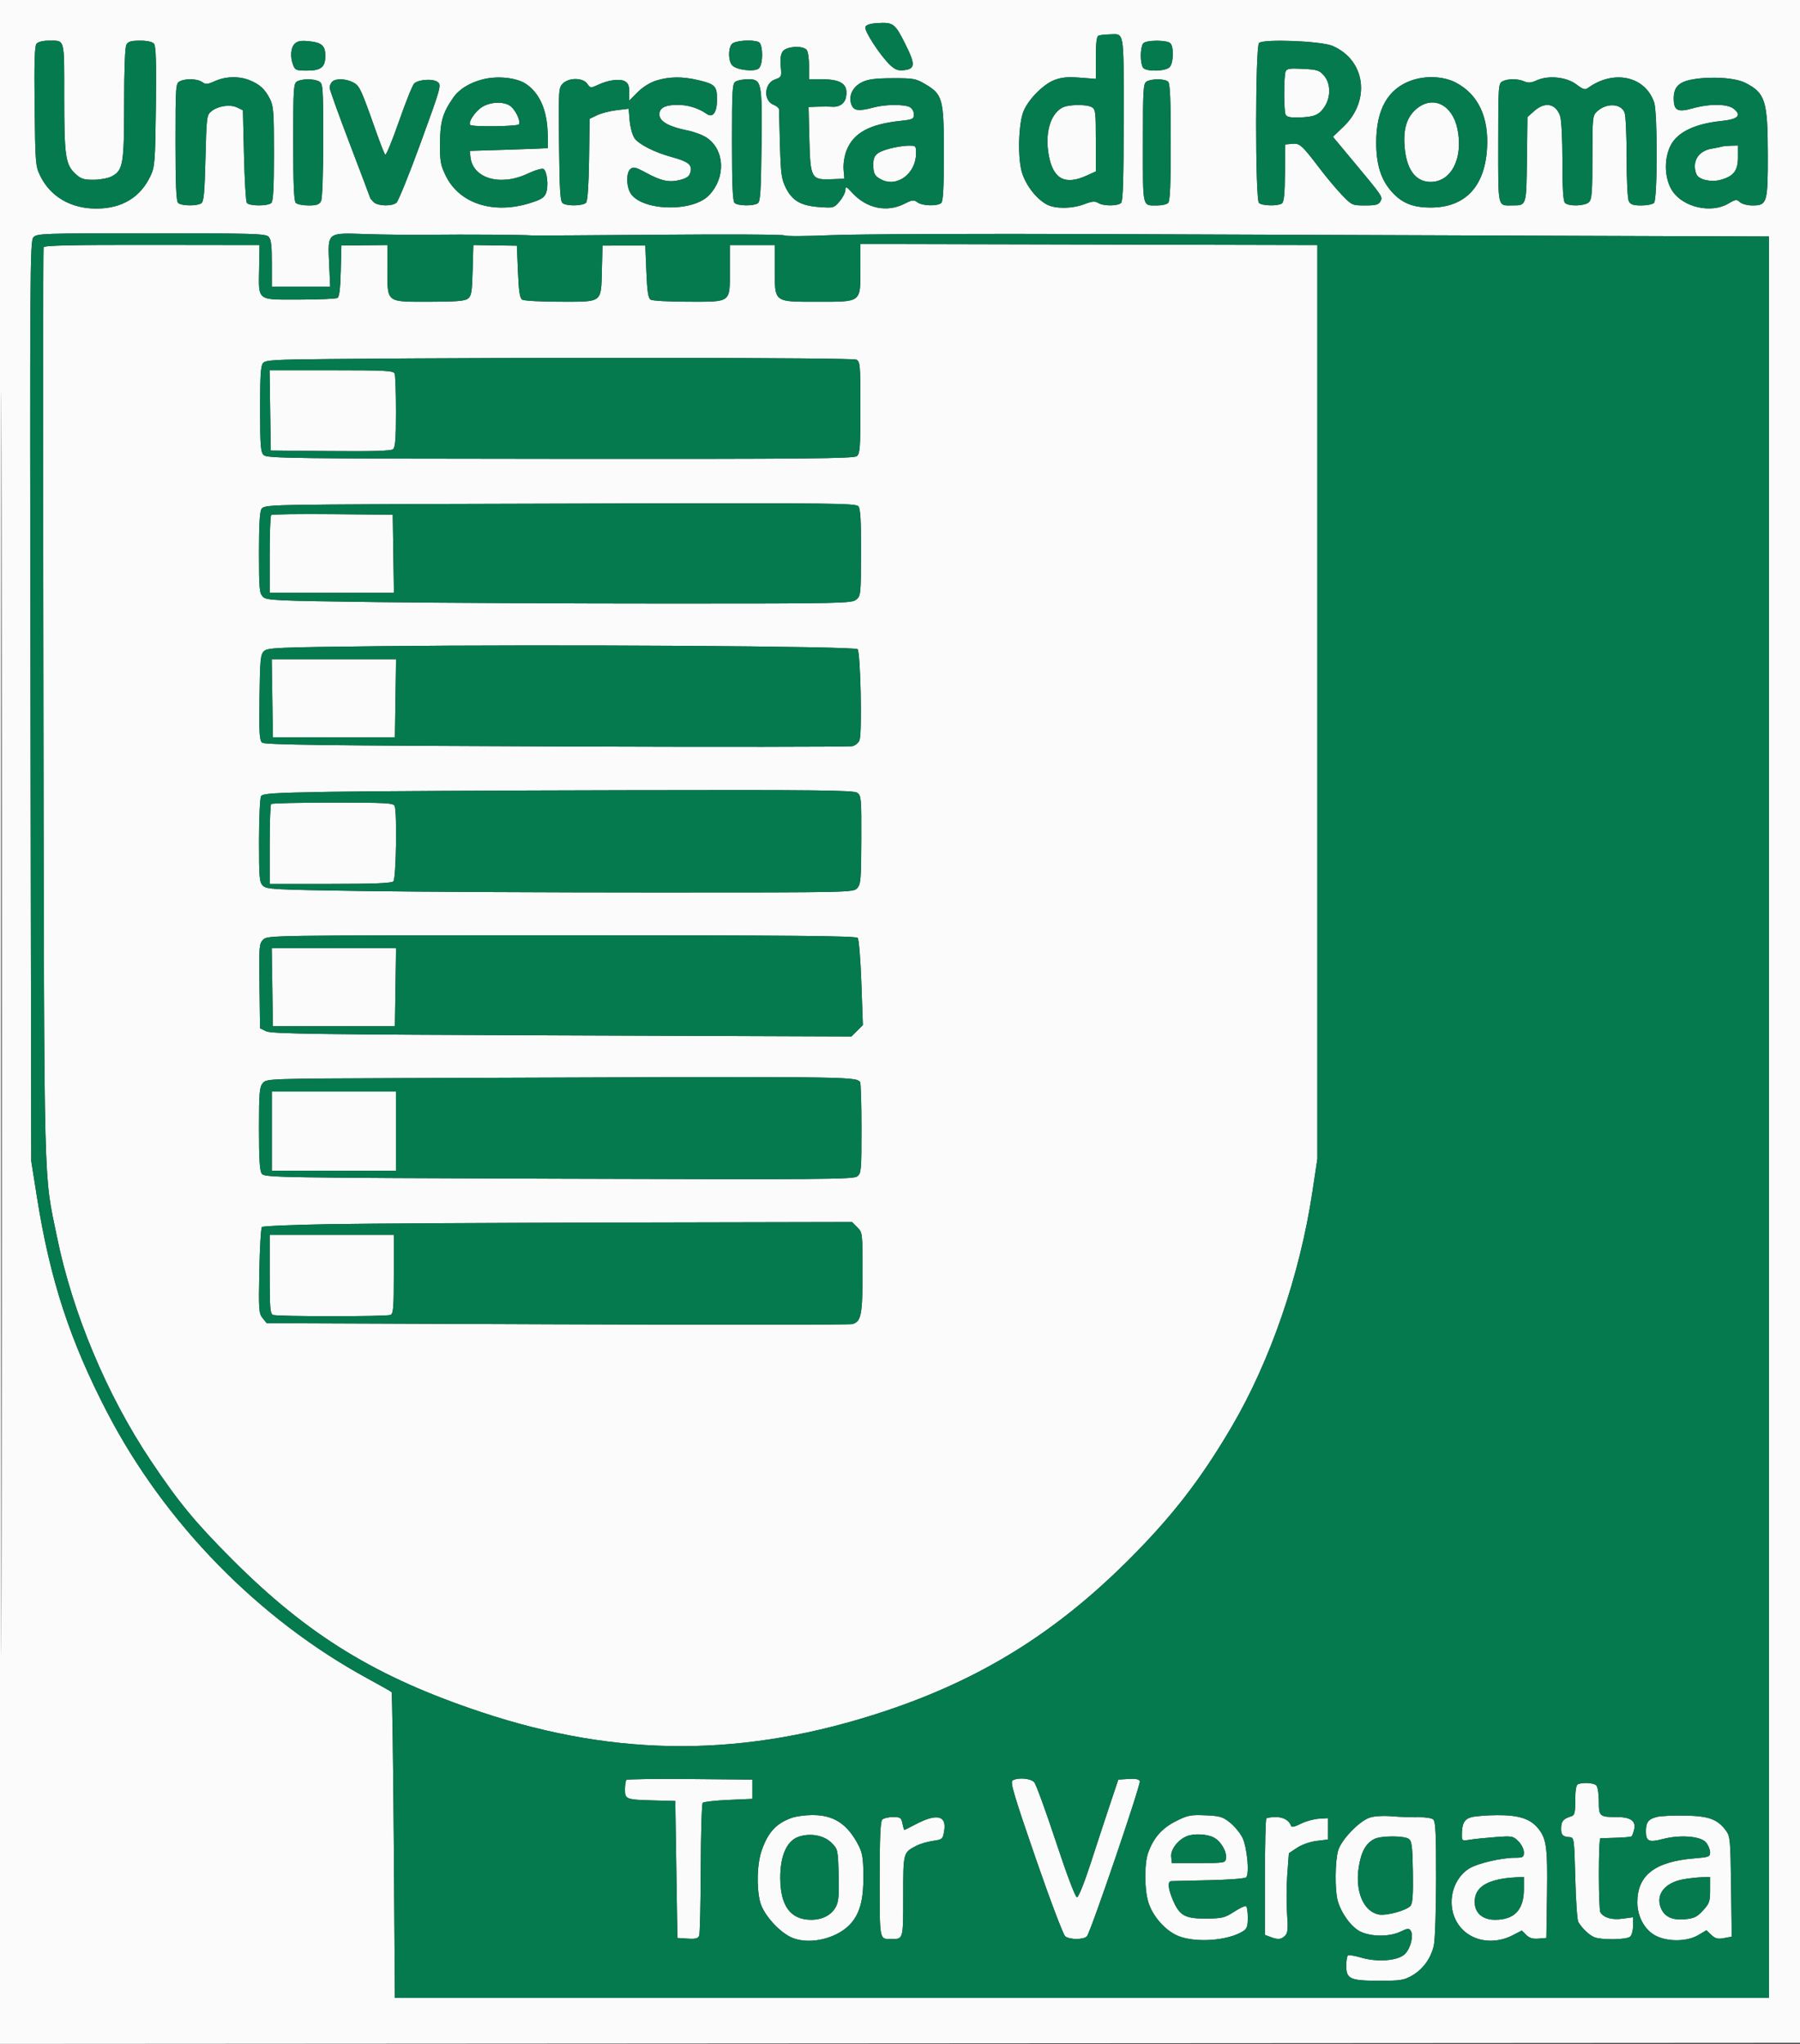 <svg xmlns="http://www.w3.org/2000/svg" width="841" height="955" viewBox="0 0 841 955" version="1.1"><rect x="0" y="0" width="841" height="955" fill="#333333" stroke="none"/><path d="M 0 477.501 L 0 955.002 420.750 954.751 L 841.500 954.500 841.751 477.250 L 842.002 0 421.001 0 L 0 0 0 477.501 M 0.496 478 C 0.496 740.625, 0.610 848.062, 0.750 716.750 C 0.890 585.437, 0.890 370.562, 0.750 239.250 C 0.610 107.937, 0.496 215.375, 0.496 478 M 409.697 10.807 C 406.554 11.008, 404.693 11.635, 404.315 12.622 C 403.666 14.312, 411.192 25.894, 415.818 30.326 C 418.060 32.474, 419.538 33.068, 422.029 32.822 C 427.693 32.264, 427.835 30.278, 422.913 20.455 C 418.109 10.868, 417.355 10.318, 409.697 10.807 M 513.250 16.662 C 512.369 17.018, 512 20.070, 512 27.006 L 512 36.846 504.519 36.280 C 498.827 35.849, 495.975 36.120, 492.597 37.410 C 487.529 39.345, 480.625 46.290, 478.281 51.810 C 475.868 57.493, 475.386 73.377, 477.415 80.356 C 479.206 86.517, 484.267 93.052, 489.237 95.622 C 493.165 97.654, 500.959 97.563, 506.570 95.420 C 510.250 94.015, 511.597 93.892, 513.090 94.824 C 515.539 96.353, 522.262 96.338, 523.800 94.800 C 524.691 93.909, 525 83.779, 525 55.407 C 525 13.003, 525.507 15.921, 518.168 16.079 C 516.151 16.122, 513.938 16.385, 513.250 16.662 M 17.051 20.438 C 16.172 21.497, 15.942 29.201, 16.179 49.688 C 16.487 76.416, 16.590 77.683, 18.818 82.206 C 23.607 91.929, 33.099 97.459, 45 97.459 C 57.017 97.459, 65.714 92.171, 70.408 82.011 C 72.332 77.848, 72.518 75.358, 72.829 49.702 C 73.079 29.058, 72.856 21.531, 71.960 20.452 C 71.182 19.514, 68.864 19, 65.413 19 C 61.154 19, 59.860 19.392, 59.035 20.934 C 58.399 22.123, 58 32.733, 58 48.466 C 58 76.805, 57.508 79.652, 52.128 82.434 C 50.462 83.295, 46.650 84, 43.655 84 C 39.070 84, 37.738 83.557, 35.206 81.192 C 30.579 76.870, 30.012 72.961, 30.006 45.357 C 29.999 17.255, 30.494 19, 22.541 19 C 20.024 19, 17.750 19.596, 17.051 20.438 M 137.681 20.462 C 135.802 22.341, 135.503 26.562, 136.975 30.435 C 137.858 32.756, 138.470 33, 143.404 33 C 150.001 33, 152 31.384, 152 26.051 C 152 21.304, 150.302 19.832, 144.148 19.240 C 140.549 18.894, 138.946 19.197, 137.681 20.462 M 341.922 20.593 C 340.100 22.789, 340.262 28.690, 342.197 30.626 C 344.308 32.737, 352.503 33.657, 354.492 32.007 C 356.642 30.223, 356.583 20.438, 354.418 19.607 C 351.149 18.352, 343.266 18.975, 341.922 20.593 M 534.200 20.200 C 533.540 20.860, 533 23.470, 533 26 C 533 28.530, 533.540 31.140, 534.200 31.800 C 535.974 33.574, 544.543 33.314, 546.429 31.429 C 548.300 29.558, 548.551 21.951, 546.800 20.200 C 545.243 18.643, 535.757 18.643, 534.200 20.200 M 588.250 20.098 C 586.484 21.938, 586.436 93.036, 588.200 94.800 C 589.582 96.182, 596.840 96.387, 598.870 95.101 C 599.908 94.444, 600.272 90.986, 600.370 80.867 L 600.500 67.500 603.658 67.193 C 607.280 66.842, 608.194 67.661, 616.808 78.980 C 619.938 83.095, 624.573 88.607, 627.107 91.230 C 631.617 95.900, 631.843 96, 637.822 96 C 642.791 96, 644.118 95.647, 644.943 94.107 C 646.112 91.922, 646.202 92.054, 632.175 75.209 L 622.772 63.919 627.718 59.177 C 640.559 46.865, 637.947 27.957, 622.500 21.411 C 617.154 19.146, 590.158 18.111, 588.250 20.098 M 365.705 24.011 C 364.757 25.364, 364.453 27.660, 364.776 31.019 C 365.243 35.881, 365.172 36.044, 362.122 37.107 C 356.945 38.912, 356.536 47.113, 361.528 49.011 C 362.888 49.528, 363.994 50.524, 363.987 51.225 C 363.979 51.926, 364.172 59.395, 364.415 67.821 C 364.804 81.317, 365.133 83.698, 367.178 87.805 C 370.174 93.819, 374.248 96.142, 382.890 96.760 C 389.475 97.231, 389.676 97.173, 392.310 94.044 C 393.789 92.285, 395 89.893, 395 88.728 C 395 86.862, 395.388 87.032, 398.250 90.152 C 404.926 97.431, 414.399 99.388, 422.631 95.188 C 426.247 93.344, 426.969 93.262, 428.621 94.514 C 430.923 96.257, 438.158 96.442, 439.800 94.800 C 440.660 93.940, 441 87.413, 441 71.760 C 441 46.178, 440.442 44.108, 432.252 39.293 C 427.849 36.705, 426.729 36.503, 417 36.539 C 409.024 36.568, 405.621 37.005, 402.842 38.359 C 398.411 40.517, 396.376 44.645, 397.745 48.699 C 398.799 51.822, 401.114 52.130, 408.500 50.131 C 413.611 48.747, 422.562 48.695, 425.066 50.035 C 426.142 50.611, 427 52.121, 427 53.437 C 427 55.602, 426.469 55.860, 420.750 56.468 C 406.122 58.024, 398.627 62.174, 395.458 70.470 C 394.499 72.982, 393.939 76.691, 394.143 79.174 L 394.500 83.500 388.396 83.740 C 379.032 84.109, 378.594 83.304, 378.145 64.900 L 377.782 50 382.141 49.844 C 384.538 49.759, 387.511 49.776, 388.746 49.882 C 392.092 50.169, 394.692 48.392, 395.258 45.431 C 396.430 39.300, 393.181 37, 383.351 37 L 378 37 378 30.700 C 378 27.133, 377.479 23.879, 376.800 23.200 C 374.758 21.158, 367.322 21.702, 365.705 24.011 M 600.646 33.480 C 599.828 35.612, 599.797 51.308, 600.607 53.418 C 601.059 54.597, 602.525 54.975, 606.357 54.900 C 613.819 54.756, 616.202 53.824, 618.739 50.060 C 621.858 45.431, 621.801 39.043, 618.608 35.331 C 616.464 32.838, 615.442 32.511, 608.754 32.173 C 602.462 31.855, 601.191 32.060, 600.646 33.480 M 100.432 37.892 C 96.935 39.480, 96.101 39.547, 94.491 38.370 C 92.277 36.751, 86.667 36.573, 83.934 38.035 C 82.095 39.020, 82 40.403, 82 66.335 C 82 86.208, 82.325 93.925, 83.200 94.800 C 84.623 96.223, 91.861 96.372, 94 95.023 C 95.224 94.251, 95.592 90.367, 96 73.947 C 96.479 54.674, 96.594 53.742, 98.715 52.027 C 101.870 49.476, 107.464 48.635, 110.764 50.213 L 113.500 51.523 114 72.511 C 114.275 84.055, 114.864 94.063, 115.309 94.750 C 116.347 96.354, 125.208 96.392, 126.800 94.800 C 127.660 93.940, 128 87.413, 128 71.760 C 128 52.302, 127.793 49.516, 126.106 46.210 C 123.767 41.627, 121.496 39.523, 116.746 37.538 C 111.842 35.489, 105.415 35.629, 100.432 37.892 M 225.734 37.037 C 219.451 38.603, 214.516 41.647, 211.735 45.674 C 206.800 52.820, 205.637 56.847, 205.577 67.001 C 205.528 75.413, 205.839 77.150, 208.286 82.151 C 214.612 95.082, 230.350 100.224, 247.440 94.946 C 252.815 93.286, 254.290 92.375, 255.130 90.196 C 256.376 86.967, 255.638 80.013, 253.940 78.963 C 253.270 78.549, 249.992 79.508, 246.614 81.106 C 233.813 87.162, 220.882 83.432, 219.807 73.372 L 219.500 70.500 237.500 69.941 C 247.400 69.634, 255.669 69.297, 255.875 69.191 C 256.082 69.086, 256.056 65.282, 255.817 60.738 C 255.289 50.671, 251.769 43.199, 245.647 39.148 C 241.317 36.283, 232.510 35.349, 225.734 37.037 M 306.707 37.612 C 303.766 38.516, 300.386 40.614, 297.957 43.043 L 294 47 294 43.035 C 294 40.028, 293.492 38.798, 291.895 37.944 C 289.481 36.652, 284.118 37.404, 279.193 39.724 C 276.045 41.207, 275.814 41.179, 274.386 39.141 C 272.348 36.231, 265.823 36.177, 262.954 39.046 C 260.979 41.021, 260.918 42.020, 261.204 67.584 C 261.452 89.820, 261.741 94.227, 263 95.022 C 265.232 96.432, 272.592 96.196, 273.855 94.675 C 274.546 93.842, 275.056 86.319, 275.227 74.425 L 275.500 55.500 279 53.823 C 280.925 52.901, 285.028 51.844, 288.118 51.475 L 293.736 50.803 294.193 56.309 C 294.444 59.338, 295.423 62.997, 296.369 64.441 C 298.300 67.387, 305.747 71.180, 314 73.419 C 321.518 75.460, 323.465 77.012, 322.637 80.309 C 322.133 82.319, 321.032 83.184, 317.906 84.025 C 312.804 85.399, 309.030 84.620, 301.829 80.707 C 297.041 78.105, 295.911 77.829, 294.579 78.935 C 292.708 80.487, 292.515 85.843, 294.197 89.533 C 298.269 98.471, 323.253 99.609, 331.285 91.223 C 339.206 82.954, 338.658 69.985, 330.147 64.300 C 328.302 63.068, 324.252 61.555, 321.147 60.937 C 312.975 59.312, 308.569 56.977, 308.155 54.051 C 307.672 50.636, 310.397 49, 316.569 49 C 321.449 49, 326.364 50.520, 330.166 53.207 C 333.052 55.245, 335 52.542, 335 46.500 C 335 40.215, 334.151 39.333, 326.304 37.458 C 318.932 35.697, 312.782 35.745, 306.707 37.612 M 659.385 37.617 C 648.448 41.496, 643 51.126, 643 66.579 C 643 76.661, 645.104 83.593, 649.845 89.132 C 654.636 94.729, 659.856 96.951, 668.282 96.978 C 684.285 97.030, 693.535 87.539, 694.750 69.822 C 695.780 54.788, 690.625 43.884, 679.921 38.460 C 674.273 35.598, 666.033 35.260, 659.385 37.617 M 718.012 37.536 C 715.375 38.721, 713.960 38.847, 712.215 38.052 C 709.270 36.710, 704.424 36.702, 701.934 38.035 C 700.093 39.021, 700 40.409, 700 66.928 C 700 97.829, 699.573 96.015, 706.832 95.985 C 713.238 95.958, 713.149 96.249, 713.413 74.487 L 713.653 54.699 716.842 51.850 C 721.822 47.400, 726.883 48.357, 728.895 54.128 C 729.545 55.992, 730 64.776, 730 75.449 C 730 88.233, 730.355 93.955, 731.200 94.800 C 732.951 96.551, 740.558 96.300, 742.429 94.429 C 743.749 93.108, 744 89.761, 744 73.468 C 744 54.957, 744.097 53.988, 746.135 52.089 C 750.538 47.987, 757.398 48.285, 759.057 52.651 C 759.576 54.014, 760 63.455, 760 73.631 C 760 84.471, 760.429 92.932, 761.035 94.066 C 761.836 95.563, 763.148 96, 766.835 96 C 769.456 96, 772.140 95.460, 772.800 94.800 C 774.419 93.181, 774.474 52.716, 772.864 47.899 C 768.746 35.579, 753.912 32.340, 741.889 41.136 C 740.580 42.094, 739.580 41.781, 736.541 39.464 C 731.936 35.951, 723.493 35.073, 718.012 37.536 M 791 37.065 C 784.442 38.192, 782 40.614, 782 45.988 C 782 51.664, 783.787 52.604, 790.824 50.629 C 798.802 48.391, 807.141 48.484, 810.056 50.844 C 813.866 53.930, 812.044 55.733, 804.315 56.526 C 791.879 57.803, 783.723 61.739, 780.539 68 C 777.298 74.373, 777.688 83.756, 781.425 89.305 C 786.561 96.930, 799.544 99.827, 807.511 95.126 C 810.899 93.127, 811.413 93.064, 812.955 94.459 C 813.908 95.321, 816.470 96, 818.772 96 C 825.639 96, 826.007 94.771, 825.956 72.027 C 825.900 47.030, 824.796 43.514, 815.500 38.728 C 810.851 36.335, 799.664 35.575, 791 37.065 M 138.750 38.080 C 137.151 39.011, 137 41.452, 137 66.350 C 137 86.211, 137.325 93.925, 138.200 94.800 C 138.860 95.460, 141.544 96, 144.165 96 C 147.852 96, 149.164 95.563, 149.965 94.066 C 150.604 92.872, 151 81.977, 151 65.601 C 151 40.394, 150.903 39.019, 149.066 38.035 C 146.616 36.724, 141.036 36.749, 138.750 38.080 M 155.200 38.200 C 154.540 38.860, 154 40.106, 154 40.968 C 154 41.830, 158.275 53.734, 163.500 67.421 C 168.725 81.108, 173 92.431, 173 92.582 C 173 92.733, 173.707 93.564, 174.571 94.429 C 176.452 96.309, 182.975 96.506, 185.204 94.750 C 186.077 94.063, 191.199 81.407, 196.587 66.626 C 206.088 40.559, 206.324 39.709, 204.441 38.300 C 202.283 36.685, 195.825 37.070, 193.563 38.948 C 192.815 39.568, 189.616 47.507, 186.454 56.590 C 183.291 65.673, 180.376 72.743, 179.976 72.302 C 179.575 71.861, 177.659 67, 175.718 61.500 C 168.619 41.384, 167.995 40.049, 164.972 38.486 C 161.506 36.693, 156.843 36.557, 155.200 38.200 M 343.750 38.080 C 342.151 39.011, 342 41.452, 342 66.350 C 342 86.211, 342.325 93.925, 343.200 94.800 C 344.623 96.223, 351.862 96.372, 354 95.022 C 355.258 94.228, 355.548 89.858, 355.798 67.935 C 356.139 37.991, 355.923 36.976, 349.227 37.030 C 347.177 37.047, 344.712 37.519, 343.750 38.080 M 535.750 38.080 C 534.150 39.012, 534 41.480, 534 66.943 C 534 97.846, 533.563 96, 540.882 96 C 542.927 96, 545.140 95.460, 545.800 94.800 C 546.674 93.926, 547 86.244, 547 66.500 C 547 46.756, 546.674 39.074, 545.800 38.200 C 544.346 36.746, 538.168 36.672, 535.750 38.080 M 225.299 49.960 C 222.064 51.932, 218.551 57.217, 219.707 58.373 C 220.702 59.368, 241.820 59.100, 242.448 58.084 C 243.262 56.767, 241.421 52.421, 239.040 50.040 C 236.359 47.359, 229.629 47.319, 225.299 49.960 M 661.549 51.091 C 657.241 54.874, 655.601 60.283, 656.257 68.545 C 657.101 79.180, 661.404 85, 668.423 85 C 678.129 85, 683.769 73.836, 680.942 60.220 C 678.551 48.704, 669.253 44.327, 661.549 51.091 M 496.241 50.325 C 490.596 53.460, 488.109 62.479, 490.051 72.771 C 492.119 83.732, 497.637 86.618, 507.750 82.027 L 512 80.098 512 65.584 C 512 52.258, 511.842 50.986, 510.066 50.035 C 507.417 48.618, 498.998 48.794, 496.241 50.325 M 415.806 69.399 C 409.500 71.096, 407.997 72.538, 408.015 76.872 C 408.033 81.062, 408.663 82.260, 411.684 83.850 C 419.108 87.758, 428 81.081, 428 71.599 C 428 68.095, 427.901 68.002, 424.250 68.067 C 422.188 68.105, 418.388 68.704, 415.806 69.399 M 804.500 68.497 C 803.950 68.684, 801.787 69.123, 799.694 69.474 C 793.397 70.529, 790.372 75.593, 792.588 81.370 C 793.550 83.876, 799.288 85.269, 803.728 84.073 C 810.007 82.382, 812 79.826, 812 73.461 L 812 68 808.750 68.079 C 806.962 68.122, 805.050 68.311, 804.500 68.497 M 15.603 110.887 C 14.001 112.656, 13.917 126.158, 14.246 327.637 L 14.597 542.500 17.300 559.558 C 23.377 597.910, 32.653 626.329, 50.020 659.805 C 76.948 711.711, 120.977 756.696, 171.938 784.374 C 177.679 787.492, 182.629 790.295, 182.938 790.604 C 183.247 790.913, 183.725 823.191, 184 862.333 L 184.500 933.500 505.500 933.500 L 826.500 933.500 826.500 522 L 826.500 110.500 723.500 110.144 C 666.850 109.948, 573.025 109.601, 515 109.373 C 456.975 109.144, 400.050 109.372, 388.500 109.880 C 376.950 110.388, 367.050 110.438, 366.500 109.992 C 365.950 109.545, 339.625 109.406, 308 109.681 C 276.375 109.957, 249.488 110.099, 248.250 109.996 C 244.337 109.673, 217.105 109.493, 201 109.683 C 192.475 109.784, 178.977 109.646, 171.004 109.378 C 152.621 108.758, 153.121 108.349, 153.791 123.413 L 154.262 134 140.631 134 L 127 134 127 123.071 C 127 114.470, 126.665 111.808, 125.429 110.571 C 124.039 109.182, 117.681 109, 70.584 109 C 19.646 109, 17.235 109.083, 15.603 110.887 M 20.351 115.528 C 20.106 116.166, 20.075 212.271, 20.281 329.094 C 20.693 562.044, 20.315 547.211, 26.629 578 C 33.943 613.667, 49.984 651.915, 70.447 682.479 C 83.540 702.035, 91.091 711.200, 108.443 728.592 C 143.902 764.133, 175.729 783.637, 225 800.021 C 289.049 821.319, 348.451 821.156, 413.500 799.504 C 458.156 784.640, 493.092 762.972, 527.090 729.055 C 547.559 708.635, 560.989 691.307, 575.452 666.656 C 593.587 635.745, 607.271 595.949, 613.158 557 L 615.500 541.500 615.500 328 L 615.500 114.500 508.750 114.250 L 402 114.001 402 125.500 C 402 141.520, 402.671 141, 382 141 C 361.368 141, 362 141.482, 362 125.750 L 362 114.500 351.500 114.500 L 341 114.500 341 126.095 C 341 141.676, 341.883 141.004, 321.421 140.985 C 312.665 140.976, 304.825 140.544, 304 140.024 C 302.850 139.299, 302.383 136.239, 302 126.911 L 301.500 114.744 291.500 114.745 L 281.500 114.747 281.215 126.083 C 280.823 141.703, 281.743 141.004, 261.595 140.985 C 252.743 140.976, 244.825 140.544, 244 140.024 C 242.851 139.300, 242.383 136.243, 242 126.943 L 241.500 114.808 231.328 114.654 L 221.155 114.500 220.828 126.333 C 220.541 136.670, 220.255 138.344, 218.559 139.583 C 217.072 140.668, 212.811 141, 200.366 141 C 180.208 141, 181 141.633, 181 125.527 L 181 114.500 170.250 114.605 L 159.500 114.709 159.216 126.566 C 159.026 134.512, 158.532 138.678, 157.716 139.196 C 157.047 139.622, 148.978 139.976, 139.785 139.985 C 119.727 140.003, 120.805 140.854, 121.074 125.213 L 121.258 114.500 71.027 114.434 C 33.782 114.385, 20.681 114.668, 20.351 115.528 M 154.861 167.749 C 127.902 167.995, 124.058 168.226, 122.861 169.668 C 121.812 170.932, 121.504 175.862, 121.519 191.138 C 121.536 208.265, 121.765 211.193, 123.199 212.628 C 124.729 214.157, 135.615 214.296, 261.773 214.394 C 376.462 214.483, 398.956 214.277, 400.343 213.128 C 401.791 211.928, 402 209.061, 402 190.413 C 402 170.336, 401.885 169.009, 400.066 168.035 C 398.288 167.084, 247.190 166.908, 154.861 167.749 M 126.228 191.750 L 126.500 210.500 154.378 210.766 C 174.111 210.954, 182.657 210.699, 183.628 209.894 C 184.688 209.014, 185 205.048, 185 192.459 C 185 183.497, 184.727 175.452, 184.393 174.582 C 183.859 173.190, 180.315 173, 154.871 173 L 125.956 173 126.228 191.750 M 153.500 235.741 C 126.731 235.984, 123.365 236.195, 122.250 237.698 C 121.354 238.905, 121 244.709, 121 258.191 C 121 275.101, 121.185 277.185, 122.834 278.834 C 124.549 280.549, 128.071 280.712, 176.584 281.333 C 205.138 281.699, 266.588 281.998, 313.139 281.999 C 393.226 282, 397.898 281.903, 400.006 280.196 C 402.173 278.441, 402.236 277.840, 402.288 258.254 C 402.328 243.188, 402.016 237.724, 401.049 236.558 C 399.890 235.162, 388.509 235.024, 291.628 235.235 C 232.157 235.364, 170 235.592, 153.500 235.741 M 126.682 240.651 C 126.307 241.026, 126 249.358, 126 259.167 L 126 277 155.023 277 L 184.045 277 183.773 258.750 L 183.500 240.500 155.432 240.235 C 139.994 240.089, 127.057 240.276, 126.682 240.651 M 176.285 301.932 C 128.912 302.457, 124.936 302.634, 123.285 304.284 C 121.711 305.858, 121.469 308.414, 121.237 325.901 C 121.016 342.667, 121.211 345.930, 122.498 346.999 C 123.703 347.998, 152.448 348.371, 259.859 348.778 C 334.570 349.061, 396.860 349.001, 398.282 348.644 C 399.712 348.285, 401.201 346.991, 401.616 345.748 C 402.857 342.021, 402.031 304.677, 400.677 303.323 C 399.264 301.910, 257.437 301.031, 176.285 301.932 M 127.227 326.250 L 127.500 344.500 156 344.500 L 184.500 344.500 184.773 326.250 L 185.045 308 156 308 L 126.955 308 127.227 326.250 M 153.712 369.972 C 127.833 370.416, 122.774 370.739, 121.978 372 C 121.457 372.825, 121.024 382.163, 121.015 392.750 C 121.002 410.100, 121.181 412.181, 122.835 413.835 C 124.539 415.539, 127.876 415.716, 169.999 416.335 C 194.930 416.701, 256.585 417, 307.009 417 C 397.730 417, 398.709 416.979, 400.519 414.980 C 402.159 413.166, 402.355 410.848, 402.424 392.400 C 402.495 373.155, 402.376 371.751, 400.559 370.421 C 398.906 369.211, 382.739 369.033, 291.559 369.222 C 232.676 369.343, 170.646 369.681, 153.712 369.972 M 126.667 375.667 C 126.300 376.033, 126 384.583, 126 394.667 L 126 413 154.300 413 C 174.978 413, 182.923 412.677, 183.800 411.800 C 185.066 410.534, 185.585 379.688, 184.393 376.582 C 183.859 375.191, 180.376 375, 155.560 375 C 140.035 375, 127.033 375.300, 126.667 375.667 M 122.979 439.021 C 121.068 440.932, 120.973 442.112, 121.229 460.758 L 121.500 480.475 124.430 481.878 C 126.884 483.054, 149.336 483.364, 262.581 483.785 L 397.802 484.289 400.478 481.613 L 403.154 478.937 402.451 459.218 C 402.064 448.373, 401.299 438.938, 400.751 438.250 C 399.963 437.261, 371.082 437, 262.378 437 C 125.856 437, 124.987 437.013, 122.979 439.021 M 127.227 461.250 L 127.500 479.500 156 479.500 L 184.500 479.500 184.773 461.250 L 185.045 443 156 443 L 126.955 443 127.227 461.250 M 189 503.734 C 124.649 503.981, 124.496 503.987, 122.750 506.102 C 121.218 507.958, 121 510.610, 121 527.420 C 121 541.849, 121.332 547.071, 122.335 548.443 C 123.612 550.190, 129.513 550.288, 261.085 550.739 C 383.146 551.157, 398.723 551.040, 400.500 549.686 C 402.388 548.247, 402.500 546.986, 402.500 527.164 C 402.500 515.615, 402.198 505.865, 401.829 505.496 C 399.266 502.933, 398.489 502.926, 189 503.734 M 127 528.500 L 127 547 156 547 L 185 547 185 528.500 L 185 510 156 510 L 127 510 127 528.500 M 154.332 571.972 C 137.189 572.262, 122.801 572.863, 122.358 573.308 C 121.914 573.752, 121.377 582.977, 121.164 593.809 C 120.805 612.061, 120.917 613.675, 122.694 615.871 L 124.613 618.240 260.145 618.769 C 334.687 619.060, 396.797 619.017, 398.167 618.673 C 402.356 617.622, 403 614.388, 403 594.407 C 403 576.101, 402.975 575.884, 400.545 573.455 L 398.091 571 291.795 571.222 C 233.333 571.344, 171.474 571.681, 154.332 571.972 M 126 595.393 C 126 611.243, 126.219 613.870, 127.582 614.393 C 129.646 615.185, 180.354 615.185, 182.418 614.393 C 183.781 613.870, 184 611.243, 184 595.393 L 184 577 155 577 L 126 577 126 595.393 M 292.681 831.652 C 292.307 832.027, 292 834.050, 292 836.148 C 292 840.736, 292.438 840.896, 306 841.251 L 315.500 841.500 316 873.500 L 316.500 905.500 321.260 905.805 C 325.008 906.045, 326.160 905.747, 326.675 904.404 C 327.035 903.466, 327.368 889.305, 327.415 872.935 C 327.462 856.565, 327.873 842.796, 328.329 842.336 C 328.785 841.876, 334.185 841.275, 340.329 841 L 351.500 840.500 351.500 836 L 351.500 831.500 322.431 831.235 C 306.444 831.090, 293.056 831.277, 292.681 831.652 M 473.079 831.930 C 471.912 832.669, 473.840 839.151, 483.855 868.165 C 490.705 888.007, 496.783 904.048, 497.718 904.750 C 499.918 906.403, 506.464 906.351, 507.859 904.670 C 509.667 902.491, 533.104 833.714, 532.540 832.243 C 532.179 831.303, 530.565 830.983, 527.260 831.195 L 522.500 831.500 518.812 842.500 C 516.783 848.550, 512.719 860.925, 509.779 870 C 506.642 879.687, 503.919 886.500, 503.185 886.500 C 502.437 886.500, 498.486 876.059, 493.347 860.500 C 488.623 846.200, 484.068 833.712, 483.224 832.750 C 481.575 830.869, 475.528 830.380, 473.079 831.930 M 737.250 833.662 C 736.418 833.998, 736 836.492, 736 841.115 C 736 846.859, 735.697 848.156, 734.250 848.604 C 730.508 849.760, 729.546 850.800, 729.392 853.856 C 729.221 857.265, 730.066 858.225, 733.386 858.393 C 735.442 858.497, 735.514 859.026, 736 877.500 C 736.275 887.950, 736.904 897.175, 737.399 898 C 739.256 901.099, 742.584 904.245, 745 905.184 C 748.434 906.520, 759.894 906.333, 761.604 904.914 C 762.372 904.277, 763 901.968, 763 899.784 L 763 895.812 758.087 896.488 C 753.230 897.156, 749.429 896.093, 747.765 893.600 C 746.795 892.148, 746.781 859.022, 747.750 858.924 C 748.163 858.883, 751.500 858.770, 755.167 858.674 C 758.834 858.578, 762.060 858.274, 762.336 857.998 C 762.612 857.722, 763.132 856.324, 763.491 854.892 C 764.493 850.899, 761.920 849, 755.510 849 C 747.325 849, 747 848.717, 747 841.593 C 747 838.110, 746.475 834.875, 745.800 834.200 C 744.608 833.008, 739.644 832.696, 737.250 833.662 M 369.921 849.367 C 362.675 851.958, 358.886 856.048, 355.922 864.482 C 353.730 870.718, 353.375 881.632, 355.136 888.625 C 356.650 894.638, 364.486 903.257, 370.542 905.569 C 379.115 908.843, 392.044 905.410, 397.901 898.304 C 401.959 893.381, 403.515 887.077, 403.408 876 C 403.334 868.428, 402.887 865.664, 401.205 862.384 C 396.010 852.246, 389.616 848.029, 379.500 848.066 C 376.200 848.078, 371.890 848.663, 369.921 849.367 M 549.375 850.943 C 542.887 854.214, 538.930 858.729, 536.444 865.698 C 534.626 870.794, 534.652 882.466, 536.495 888.672 C 538.490 895.388, 544.675 902.323, 550.768 904.674 C 559.045 907.868, 573.789 906.732, 580.750 902.365 C 582.587 901.213, 583 900.051, 583 896.036 C 583 893.331, 582.639 890.895, 582.197 890.622 C 581.756 890.349, 579.240 891.527, 576.606 893.240 C 572.277 896.056, 571.037 896.362, 563.659 896.427 C 553.769 896.515, 551.149 895.099, 548.103 888.017 C 545.727 882.495, 545.402 879.034, 547.250 878.928 C 547.938 878.889, 555.863 878.704, 564.861 878.517 C 574.015 878.327, 581.666 877.734, 582.229 877.171 C 583.854 875.546, 582.663 862.953, 580.468 858.564 C 579.386 856.400, 576.773 853.251, 574.661 851.568 C 571.259 848.855, 569.951 848.470, 563.161 848.181 C 556.241 847.886, 554.908 848.154, 549.375 850.943 M 640 849.247 C 635.047 850.894, 626.710 859.560, 625.216 864.616 C 623.756 869.559, 623.626 883.115, 624.993 888.035 C 626.650 893.998, 631.407 900.488, 635.615 902.525 C 640.700 904.987, 649.282 904.996, 654.343 902.545 C 657.593 900.971, 658.330 900.901, 659.114 902.092 C 660.566 904.294, 659.109 910.250, 656.458 912.951 C 653.323 916.146, 643.718 916.947, 635.931 914.664 C 633.015 913.810, 630.263 913.337, 629.815 913.614 C 629.367 913.891, 629 916.101, 629 918.524 C 629 924.667, 630.798 925.475, 644.500 925.489 C 654.326 925.499, 655.952 925.241, 659.736 923.074 C 664.862 920.138, 668.543 915.053, 669.924 909 C 670.489 906.525, 670.962 892.518, 670.976 877.872 C 670.995 856.392, 670.732 851.023, 669.616 850.096 C 668.855 849.464, 665.817 849.009, 662.866 849.083 C 659.915 849.158, 654.350 848.964, 650.500 848.652 C 646.278 848.309, 642.111 848.546, 640 849.247 M 687.367 849.088 C 684.109 850.033, 683.039 852.065, 683.014 857.359 C 683.001 860.109, 683.144 860.195, 686.750 859.598 C 688.813 859.257, 694.178 858.703, 698.674 858.367 C 706.510 857.782, 706.954 857.864, 709.424 860.333 C 710.843 861.752, 712 864.053, 712 865.455 C 712 867.780, 711.632 868.002, 707.750 868.017 C 701.395 868.043, 690.306 870.648, 686.479 873.013 C 679.388 877.396, 676.297 887.252, 679.436 895.471 C 683.458 906.002, 695.909 909.898, 707.026 904.104 L 711.021 902.021 713.068 904.068 C 714.550 905.550, 716.132 906.029, 718.807 905.807 L 722.500 905.500 722.801 885 C 723.117 863.461, 722.571 859.267, 718.829 854.510 C 715.160 849.845, 709.691 848.035, 699.500 848.112 C 694.550 848.150, 689.090 848.589, 687.367 849.088 M 774.121 848.949 C 770.151 849.949, 769.036 851.390, 769.015 855.550 C 768.991 860.334, 770.346 860.981, 776.833 859.285 C 785.046 857.137, 794.702 857.913, 797.134 860.917 C 798.160 862.184, 799 864.232, 799 865.466 C 799 867.533, 798.423 867.758, 791.750 868.296 C 773.274 869.786, 765 876.131, 765 888.811 C 765 895.498, 768.410 901.732, 773.540 904.423 C 779.136 907.358, 788.215 907.251, 793.406 904.188 L 797.272 901.907 799.580 904.075 C 801.443 905.825, 802.584 906.113, 805.495 905.567 L 809.102 904.890 808.801 881.516 C 808.518 859.569, 808.371 857.969, 806.395 855.321 C 802.429 850.005, 798.518 848.554, 787.507 848.316 C 782.003 848.196, 775.979 848.482, 774.121 848.949 M 412.200 850.200 C 411.327 851.073, 411 858.665, 411 878.093 C 411 907.043, 410.795 906, 416.500 906 C 422.082 906, 422 906.297, 422 885.964 C 422 865.395, 421.936 865.636, 428.248 862.372 C 429.930 861.502, 433.368 860.496, 435.888 860.135 C 440.301 859.504, 440.494 859.333, 441.145 855.490 C 442.381 848.200, 437.630 847.165, 427.546 852.527 C 424.987 853.887, 422.749 855, 422.572 855 C 422.395 855, 421.980 853.650, 421.650 852 C 421.109 849.294, 420.675 849, 417.225 849 C 415.121 849, 412.860 849.540, 412.200 850.200 M 591.667 849.667 C 591.300 850.033, 591 862.419, 591 877.191 L 591 904.050 593.565 905.025 C 597.120 906.376, 598.607 906.250, 600.414 904.443 C 601.689 903.168, 601.858 901.308, 601.350 894.155 C 601.009 889.352, 601.060 881.030, 601.462 875.661 L 602.194 865.900 606.053 863.346 C 608.316 861.848, 612.102 860.525, 615.206 860.146 L 620.500 859.500 620.500 854.500 L 620.500 849.500 616.153 849.779 C 613.763 849.932, 609.957 851.002, 607.695 852.155 C 604.926 853.568, 603.460 853.879, 603.203 853.109 C 602.353 850.560, 599.655 849, 596.095 849 C 594.026 849, 592.033 849.300, 591.667 849.667 M 373 858.254 C 367.569 860.187, 364.511 867.157, 364.556 877.500 C 364.612 890.565, 369.379 897, 379 897 C 384.309 897, 388.562 894.747, 390.564 890.876 C 391.831 888.427, 392.094 885.319, 391.831 875.909 C 391.506 864.231, 391.450 863.983, 388.495 861.031 C 384.945 857.484, 378.439 856.318, 373 858.254 M 554.500 857.943 C 550.411 859.611, 546.884 864.198, 547.201 867.436 L 547.500 870.500 560 870.500 C 572.087 870.500, 572.510 870.428, 572.811 868.318 C 573.266 865.121, 570.398 860.257, 567.033 858.517 C 563.890 856.892, 557.764 856.611, 554.500 857.943 M 642.096 859.265 C 638.098 861.319, 635.919 865.301, 634.810 872.579 C 633.114 883.701, 637.001 892.963, 644.010 894.502 C 647.563 895.282, 657.189 892.683, 659.049 890.440 C 660.021 889.270, 660.302 885.184, 660.134 874.680 C 659.945 862.872, 659.632 860.291, 658.263 859.250 C 656.150 857.645, 645.229 857.655, 642.096 859.265 M 703 877.649 C 693.404 879.094, 689 882.564, 689 888.680 C 689 893.794, 692.663 897, 698.504 897 C 707.645 897, 712 892.337, 712 882.550 L 712 877 708.750 877.136 C 706.962 877.211, 704.375 877.442, 703 877.649 M 786.776 878.031 C 778.033 879.504, 773.528 884.997, 775.914 891.274 C 777.530 895.525, 781.243 897.327, 787.204 896.754 C 791.552 896.337, 792.903 895.682, 795.688 892.643 C 798.670 889.390, 799 888.429, 799 883.015 L 799 877 795.250 877.118 C 793.188 877.182, 789.374 877.593, 786.776 878.031" stroke="none" fill="#fafbfa" fill-rule="evenodd"/><path d="M 409.697 10.807 C 406.554 11.008, 404.693 11.635, 404.315 12.622 C 403.666 14.312, 411.192 25.894, 415.818 30.326 C 418.060 32.474, 419.538 33.068, 422.029 32.822 C 427.693 32.264, 427.835 30.278, 422.913 20.455 C 418.109 10.868, 417.355 10.318, 409.697 10.807 M 513.250 16.662 C 512.369 17.018, 512 20.070, 512 27.006 L 512 36.846 504.519 36.280 C 498.827 35.849, 495.975 36.120, 492.597 37.410 C 487.529 39.345, 480.625 46.290, 478.281 51.810 C 475.868 57.493, 475.386 73.377, 477.415 80.356 C 479.206 86.517, 484.267 93.052, 489.237 95.622 C 493.165 97.654, 500.959 97.563, 506.570 95.420 C 510.250 94.015, 511.597 93.892, 513.090 94.824 C 515.539 96.353, 522.262 96.338, 523.800 94.800 C 524.691 93.909, 525 83.779, 525 55.407 C 525 13.003, 525.507 15.921, 518.168 16.079 C 516.151 16.122, 513.938 16.385, 513.250 16.662 M 17.051 20.438 C 16.172 21.497, 15.942 29.201, 16.179 49.688 C 16.487 76.416, 16.590 77.683, 18.818 82.206 C 23.607 91.929, 33.099 97.459, 45 97.459 C 57.017 97.459, 65.714 92.171, 70.408 82.011 C 72.332 77.848, 72.518 75.358, 72.829 49.702 C 73.079 29.058, 72.856 21.531, 71.960 20.452 C 71.182 19.514, 68.864 19, 65.413 19 C 61.154 19, 59.860 19.392, 59.035 20.934 C 58.399 22.123, 58 32.733, 58 48.466 C 58 76.805, 57.508 79.652, 52.128 82.434 C 50.462 83.295, 46.650 84, 43.655 84 C 39.070 84, 37.738 83.557, 35.206 81.192 C 30.579 76.870, 30.012 72.961, 30.006 45.357 C 29.999 17.255, 30.494 19, 22.541 19 C 20.024 19, 17.750 19.596, 17.051 20.438 M 137.681 20.462 C 135.802 22.341, 135.503 26.562, 136.975 30.435 C 137.858 32.756, 138.470 33, 143.404 33 C 150.001 33, 152 31.384, 152 26.051 C 152 21.304, 150.302 19.832, 144.148 19.240 C 140.549 18.894, 138.946 19.197, 137.681 20.462 M 341.922 20.593 C 340.100 22.789, 340.262 28.690, 342.197 30.626 C 344.308 32.737, 352.503 33.657, 354.492 32.007 C 356.642 30.223, 356.583 20.438, 354.418 19.607 C 351.149 18.352, 343.266 18.975, 341.922 20.593 M 534.200 20.200 C 533.540 20.860, 533 23.470, 533 26 C 533 28.530, 533.540 31.140, 534.200 31.800 C 535.974 33.574, 544.543 33.314, 546.429 31.429 C 548.300 29.558, 548.551 21.951, 546.800 20.200 C 545.243 18.643, 535.757 18.643, 534.200 20.200 M 588.250 20.098 C 586.484 21.938, 586.436 93.036, 588.200 94.800 C 589.582 96.182, 596.840 96.387, 598.870 95.101 C 599.908 94.444, 600.272 90.986, 600.370 80.867 L 600.500 67.500 603.658 67.193 C 607.280 66.842, 608.194 67.661, 616.808 78.980 C 619.938 83.095, 624.573 88.607, 627.107 91.230 C 631.617 95.900, 631.843 96, 637.822 96 C 642.791 96, 644.118 95.647, 644.943 94.107 C 646.112 91.922, 646.202 92.054, 632.175 75.209 L 622.772 63.919 627.718 59.177 C 640.559 46.865, 637.947 27.957, 622.500 21.411 C 617.154 19.146, 590.158 18.111, 588.250 20.098 M 365.705 24.011 C 364.757 25.364, 364.453 27.660, 364.776 31.019 C 365.243 35.881, 365.172 36.044, 362.122 37.107 C 356.945 38.912, 356.536 47.113, 361.528 49.011 C 362.888 49.528, 363.994 50.524, 363.987 51.225 C 363.979 51.926, 364.172 59.395, 364.415 67.821 C 364.804 81.317, 365.133 83.698, 367.178 87.805 C 370.174 93.819, 374.248 96.142, 382.890 96.760 C 389.475 97.231, 389.676 97.173, 392.310 94.044 C 393.789 92.285, 395 89.893, 395 88.728 C 395 86.862, 395.388 87.032, 398.250 90.152 C 404.926 97.431, 414.399 99.388, 422.631 95.188 C 426.247 93.344, 426.969 93.262, 428.621 94.514 C 430.923 96.257, 438.158 96.442, 439.800 94.800 C 440.660 93.940, 441 87.413, 441 71.760 C 441 46.178, 440.442 44.108, 432.252 39.293 C 427.849 36.705, 426.729 36.503, 417 36.539 C 409.024 36.568, 405.621 37.005, 402.842 38.359 C 398.411 40.517, 396.376 44.645, 397.745 48.699 C 398.799 51.822, 401.114 52.130, 408.500 50.131 C 413.611 48.747, 422.562 48.695, 425.066 50.035 C 426.142 50.611, 427 52.121, 427 53.437 C 427 55.602, 426.469 55.860, 420.750 56.468 C 406.122 58.024, 398.627 62.174, 395.458 70.470 C 394.499 72.982, 393.939 76.691, 394.143 79.174 L 394.500 83.500 388.396 83.740 C 379.032 84.109, 378.594 83.304, 378.145 64.900 L 377.782 50 382.141 49.844 C 384.538 49.759, 387.511 49.776, 388.746 49.882 C 392.092 50.169, 394.692 48.392, 395.258 45.431 C 396.430 39.300, 393.181 37, 383.351 37 L 378 37 378 30.700 C 378 27.133, 377.479 23.879, 376.800 23.200 C 374.758 21.158, 367.322 21.702, 365.705 24.011 M 600.646 33.480 C 599.828 35.612, 599.797 51.308, 600.607 53.418 C 601.059 54.597, 602.525 54.975, 606.357 54.900 C 613.819 54.756, 616.202 53.824, 618.739 50.060 C 621.858 45.431, 621.801 39.043, 618.608 35.331 C 616.464 32.838, 615.442 32.511, 608.754 32.173 C 602.462 31.855, 601.191 32.060, 600.646 33.480 M 100.432 37.892 C 96.935 39.480, 96.101 39.547, 94.491 38.370 C 92.277 36.751, 86.667 36.573, 83.934 38.035 C 82.095 39.020, 82 40.403, 82 66.335 C 82 86.208, 82.325 93.925, 83.200 94.800 C 84.623 96.223, 91.861 96.372, 94 95.023 C 95.224 94.251, 95.592 90.367, 96 73.947 C 96.479 54.674, 96.594 53.742, 98.715 52.027 C 101.870 49.476, 107.464 48.635, 110.764 50.213 L 113.500 51.523 114 72.511 C 114.275 84.055, 114.864 94.063, 115.309 94.750 C 116.347 96.354, 125.208 96.392, 126.800 94.800 C 127.660 93.940, 128 87.413, 128 71.760 C 128 52.302, 127.793 49.516, 126.106 46.210 C 123.767 41.627, 121.496 39.523, 116.746 37.538 C 111.842 35.489, 105.415 35.629, 100.432 37.892 M 225.734 37.037 C 219.451 38.603, 214.516 41.647, 211.735 45.674 C 206.800 52.820, 205.637 56.847, 205.577 67.001 C 205.528 75.413, 205.839 77.150, 208.286 82.151 C 214.612 95.082, 230.350 100.224, 247.440 94.946 C 252.815 93.286, 254.290 92.375, 255.130 90.196 C 256.376 86.967, 255.638 80.013, 253.940 78.963 C 253.270 78.549, 249.992 79.508, 246.614 81.106 C 233.813 87.162, 220.882 83.432, 219.807 73.372 L 219.500 70.500 237.500 69.941 C 247.400 69.634, 255.669 69.297, 255.875 69.191 C 256.082 69.086, 256.056 65.282, 255.817 60.738 C 255.289 50.671, 251.769 43.199, 245.647 39.148 C 241.317 36.283, 232.510 35.349, 225.734 37.037 M 306.707 37.612 C 303.766 38.516, 300.386 40.614, 297.957 43.043 L 294 47 294 43.035 C 294 40.028, 293.492 38.798, 291.895 37.944 C 289.481 36.652, 284.118 37.404, 279.193 39.724 C 276.045 41.207, 275.814 41.179, 274.386 39.141 C 272.348 36.231, 265.823 36.177, 262.954 39.046 C 260.979 41.021, 260.918 42.020, 261.204 67.584 C 261.452 89.820, 261.741 94.227, 263 95.022 C 265.232 96.432, 272.592 96.196, 273.855 94.675 C 274.546 93.842, 275.056 86.319, 275.227 74.425 L 275.500 55.500 279 53.823 C 280.925 52.901, 285.028 51.844, 288.118 51.475 L 293.736 50.803 294.193 56.309 C 294.444 59.338, 295.423 62.997, 296.369 64.441 C 298.300 67.387, 305.747 71.180, 314 73.419 C 321.518 75.460, 323.465 77.012, 322.637 80.309 C 322.133 82.319, 321.032 83.184, 317.906 84.025 C 312.804 85.399, 309.030 84.620, 301.829 80.707 C 297.041 78.105, 295.911 77.829, 294.579 78.935 C 292.708 80.487, 292.515 85.843, 294.197 89.533 C 298.269 98.471, 323.253 99.609, 331.285 91.223 C 339.206 82.954, 338.658 69.985, 330.147 64.300 C 328.302 63.068, 324.252 61.555, 321.147 60.937 C 312.975 59.312, 308.569 56.977, 308.155 54.051 C 307.672 50.636, 310.397 49, 316.569 49 C 321.449 49, 326.364 50.520, 330.166 53.207 C 333.052 55.245, 335 52.542, 335 46.500 C 335 40.215, 334.151 39.333, 326.304 37.458 C 318.932 35.697, 312.782 35.745, 306.707 37.612 M 659.385 37.617 C 648.448 41.496, 643 51.126, 643 66.579 C 643 76.661, 645.104 83.593, 649.845 89.132 C 654.636 94.729, 659.856 96.951, 668.282 96.978 C 684.285 97.030, 693.535 87.539, 694.750 69.822 C 695.780 54.788, 690.625 43.884, 679.921 38.460 C 674.273 35.598, 666.033 35.260, 659.385 37.617 M 718.012 37.536 C 715.375 38.721, 713.960 38.847, 712.215 38.052 C 709.270 36.710, 704.424 36.702, 701.934 38.035 C 700.093 39.021, 700 40.409, 700 66.928 C 700 97.829, 699.573 96.015, 706.832 95.985 C 713.238 95.958, 713.149 96.249, 713.413 74.487 L 713.653 54.699 716.842 51.850 C 721.822 47.400, 726.883 48.357, 728.895 54.128 C 729.545 55.992, 730 64.776, 730 75.449 C 730 88.233, 730.355 93.955, 731.200 94.800 C 732.951 96.551, 740.558 96.300, 742.429 94.429 C 743.749 93.108, 744 89.761, 744 73.468 C 744 54.957, 744.097 53.988, 746.135 52.089 C 750.538 47.987, 757.398 48.285, 759.057 52.651 C 759.576 54.014, 760 63.455, 760 73.631 C 760 84.471, 760.429 92.932, 761.035 94.066 C 761.836 95.563, 763.148 96, 766.835 96 C 769.456 96, 772.140 95.460, 772.800 94.800 C 774.419 93.181, 774.474 52.716, 772.864 47.899 C 768.746 35.579, 753.912 32.340, 741.889 41.136 C 740.580 42.094, 739.580 41.781, 736.541 39.464 C 731.936 35.951, 723.493 35.073, 718.012 37.536 M 791 37.065 C 784.442 38.192, 782 40.614, 782 45.988 C 782 51.664, 783.787 52.604, 790.824 50.629 C 798.802 48.391, 807.141 48.484, 810.056 50.844 C 813.866 53.930, 812.044 55.733, 804.315 56.526 C 791.879 57.803, 783.723 61.739, 780.539 68 C 777.298 74.373, 777.688 83.756, 781.425 89.305 C 786.561 96.930, 799.544 99.827, 807.511 95.126 C 810.899 93.127, 811.413 93.064, 812.955 94.459 C 813.908 95.321, 816.470 96, 818.772 96 C 825.639 96, 826.007 94.771, 825.956 72.027 C 825.900 47.030, 824.796 43.514, 815.500 38.728 C 810.851 36.335, 799.664 35.575, 791 37.065 M 138.750 38.080 C 137.151 39.011, 137 41.452, 137 66.350 C 137 86.211, 137.325 93.925, 138.200 94.800 C 138.860 95.460, 141.544 96, 144.165 96 C 147.852 96, 149.164 95.563, 149.965 94.066 C 150.604 92.872, 151 81.977, 151 65.601 C 151 40.394, 150.903 39.019, 149.066 38.035 C 146.616 36.724, 141.036 36.749, 138.750 38.080 M 155.200 38.200 C 154.540 38.860, 154 40.106, 154 40.968 C 154 41.830, 158.275 53.734, 163.500 67.421 C 168.725 81.108, 173 92.431, 173 92.582 C 173 92.733, 173.707 93.564, 174.571 94.429 C 176.452 96.309, 182.975 96.506, 185.204 94.750 C 186.077 94.063, 191.199 81.407, 196.587 66.626 C 206.088 40.559, 206.324 39.709, 204.441 38.300 C 202.283 36.685, 195.825 37.070, 193.563 38.948 C 192.815 39.568, 189.616 47.507, 186.454 56.590 C 183.291 65.673, 180.376 72.743, 179.976 72.302 C 179.575 71.861, 177.659 67, 175.718 61.500 C 168.619 41.384, 167.995 40.049, 164.972 38.486 C 161.506 36.693, 156.843 36.557, 155.200 38.200 M 343.750 38.080 C 342.151 39.011, 342 41.452, 342 66.350 C 342 86.211, 342.325 93.925, 343.200 94.800 C 344.623 96.223, 351.862 96.372, 354 95.022 C 355.258 94.228, 355.548 89.858, 355.798 67.935 C 356.139 37.991, 355.923 36.976, 349.227 37.030 C 347.177 37.047, 344.712 37.519, 343.750 38.080 M 535.750 38.080 C 534.150 39.012, 534 41.480, 534 66.943 C 534 97.846, 533.563 96, 540.882 96 C 542.927 96, 545.140 95.460, 545.800 94.800 C 546.674 93.926, 547 86.244, 547 66.500 C 547 46.756, 546.674 39.074, 545.800 38.200 C 544.346 36.746, 538.168 36.672, 535.750 38.080 M 225.299 49.960 C 222.064 51.932, 218.551 57.217, 219.707 58.373 C 220.702 59.368, 241.820 59.100, 242.448 58.084 C 243.262 56.767, 241.421 52.421, 239.040 50.040 C 236.359 47.359, 229.629 47.319, 225.299 49.960 M 661.549 51.091 C 657.241 54.874, 655.601 60.283, 656.257 68.545 C 657.101 79.180, 661.404 85, 668.423 85 C 678.129 85, 683.769 73.836, 680.942 60.220 C 678.551 48.704, 669.253 44.327, 661.549 51.091 M 496.241 50.325 C 490.596 53.460, 488.109 62.479, 490.051 72.771 C 492.119 83.732, 497.637 86.618, 507.750 82.027 L 512 80.098 512 65.584 C 512 52.258, 511.842 50.986, 510.066 50.035 C 507.417 48.618, 498.998 48.794, 496.241 50.325 M 415.806 69.399 C 409.500 71.096, 407.997 72.538, 408.015 76.872 C 408.033 81.062, 408.663 82.260, 411.684 83.850 C 419.108 87.758, 428 81.081, 428 71.599 C 428 68.095, 427.901 68.002, 424.250 68.067 C 422.188 68.105, 418.388 68.704, 415.806 69.399 M 804.500 68.497 C 803.950 68.684, 801.787 69.123, 799.694 69.474 C 793.397 70.529, 790.372 75.593, 792.588 81.370 C 793.550 83.876, 799.288 85.269, 803.728 84.073 C 810.007 82.382, 812 79.826, 812 73.461 L 812 68 808.750 68.079 C 806.962 68.122, 805.050 68.311, 804.500 68.497 M 15.603 110.887 C 14.001 112.656, 13.917 126.158, 14.246 327.637 L 14.597 542.500 17.300 559.558 C 23.377 597.910, 32.653 626.329, 50.020 659.805 C 76.948 711.711, 120.977 756.696, 171.938 784.374 C 177.679 787.492, 182.629 790.295, 182.938 790.604 C 183.247 790.913, 183.725 823.191, 184 862.333 L 184.500 933.500 505.500 933.500 L 826.500 933.500 826.500 522 L 826.500 110.500 723.500 110.144 C 666.850 109.948, 573.025 109.601, 515 109.373 C 456.975 109.144, 400.050 109.372, 388.500 109.880 C 376.950 110.388, 367.050 110.438, 366.500 109.992 C 365.950 109.545, 339.625 109.406, 308 109.681 C 276.375 109.957, 249.488 110.099, 248.250 109.996 C 244.337 109.673, 217.105 109.493, 201 109.683 C 192.475 109.784, 178.977 109.646, 171.004 109.378 C 152.621 108.758, 153.121 108.349, 153.791 123.413 L 154.262 134 140.631 134 L 127 134 127 123.071 C 127 114.470, 126.665 111.808, 125.429 110.571 C 124.039 109.182, 117.681 109, 70.584 109 C 19.646 109, 17.235 109.083, 15.603 110.887 M 20.351 115.528 C 20.106 116.166, 20.075 212.271, 20.281 329.094 C 20.693 562.044, 20.315 547.211, 26.629 578 C 33.943 613.667, 49.984 651.915, 70.447 682.479 C 83.540 702.035, 91.091 711.200, 108.443 728.592 C 143.902 764.133, 175.729 783.637, 225 800.021 C 289.049 821.319, 348.451 821.156, 413.500 799.504 C 458.156 784.640, 493.092 762.972, 527.090 729.055 C 547.559 708.635, 560.989 691.307, 575.452 666.656 C 593.587 635.745, 607.271 595.949, 613.158 557 L 615.500 541.500 615.500 328 L 615.500 114.500 508.750 114.250 L 402 114.001 402 125.500 C 402 141.520, 402.671 141, 382 141 C 361.368 141, 362 141.482, 362 125.750 L 362 114.500 351.500 114.500 L 341 114.500 341 126.095 C 341 141.676, 341.883 141.004, 321.421 140.985 C 312.665 140.976, 304.825 140.544, 304 140.024 C 302.850 139.299, 302.383 136.239, 302 126.911 L 301.500 114.744 291.500 114.745 L 281.500 114.747 281.215 126.083 C 280.823 141.703, 281.743 141.004, 261.595 140.985 C 252.743 140.976, 244.825 140.544, 244 140.024 C 242.851 139.300, 242.383 136.243, 242 126.943 L 241.500 114.808 231.328 114.654 L 221.155 114.500 220.828 126.333 C 220.541 136.670, 220.255 138.344, 218.559 139.583 C 217.072 140.668, 212.811 141, 200.366 141 C 180.208 141, 181 141.633, 181 125.527 L 181 114.500 170.250 114.605 L 159.500 114.709 159.216 126.566 C 159.026 134.512, 158.532 138.678, 157.716 139.196 C 157.047 139.622, 148.978 139.976, 139.785 139.985 C 119.727 140.003, 120.805 140.854, 121.074 125.213 L 121.258 114.500 71.027 114.434 C 33.782 114.385, 20.681 114.668, 20.351 115.528 M 154.861 167.749 C 127.902 167.995, 124.058 168.226, 122.861 169.668 C 121.812 170.932, 121.504 175.862, 121.519 191.138 C 121.536 208.265, 121.765 211.193, 123.199 212.628 C 124.729 214.157, 135.615 214.296, 261.773 214.394 C 376.462 214.483, 398.956 214.277, 400.343 213.128 C 401.791 211.928, 402 209.061, 402 190.413 C 402 170.336, 401.885 169.009, 400.066 168.035 C 398.288 167.084, 247.190 166.908, 154.861 167.749 M 126.228 191.750 L 126.500 210.500 154.378 210.766 C 174.111 210.954, 182.657 210.699, 183.628 209.894 C 184.688 209.014, 185 205.048, 185 192.459 C 185 183.497, 184.727 175.452, 184.393 174.582 C 183.859 173.190, 180.315 173, 154.871 173 L 125.956 173 126.228 191.750 M 153.500 235.741 C 126.731 235.984, 123.365 236.195, 122.250 237.698 C 121.354 238.905, 121 244.709, 121 258.191 C 121 275.101, 121.185 277.185, 122.834 278.834 C 124.549 280.549, 128.071 280.712, 176.584 281.333 C 205.138 281.699, 266.588 281.998, 313.139 281.999 C 393.226 282, 397.898 281.903, 400.006 280.196 C 402.173 278.441, 402.236 277.840, 402.288 258.254 C 402.328 243.188, 402.016 237.724, 401.049 236.558 C 399.890 235.162, 388.509 235.024, 291.628 235.235 C 232.157 235.364, 170 235.592, 153.500 235.741 M 126.682 240.651 C 126.307 241.026, 126 249.358, 126 259.167 L 126 277 155.023 277 L 184.045 277 183.773 258.750 L 183.500 240.500 155.432 240.235 C 139.994 240.089, 127.057 240.276, 126.682 240.651 M 176.285 301.932 C 128.912 302.457, 124.936 302.634, 123.285 304.284 C 121.711 305.858, 121.469 308.414, 121.237 325.901 C 121.016 342.667, 121.211 345.930, 122.498 346.999 C 123.703 347.998, 152.448 348.371, 259.859 348.778 C 334.570 349.061, 396.860 349.001, 398.282 348.644 C 399.712 348.285, 401.201 346.991, 401.616 345.748 C 402.857 342.021, 402.031 304.677, 400.677 303.323 C 399.264 301.910, 257.437 301.031, 176.285 301.932 M 127.227 326.250 L 127.500 344.500 156 344.500 L 184.500 344.500 184.773 326.250 L 185.045 308 156 308 L 126.955 308 127.227 326.250 M 153.712 369.972 C 127.833 370.416, 122.774 370.739, 121.978 372 C 121.457 372.825, 121.024 382.163, 121.015 392.750 C 121.002 410.100, 121.181 412.181, 122.835 413.835 C 124.539 415.539, 127.876 415.716, 169.999 416.335 C 194.930 416.701, 256.585 417, 307.009 417 C 397.730 417, 398.709 416.979, 400.519 414.980 C 402.159 413.166, 402.355 410.848, 402.424 392.400 C 402.495 373.155, 402.376 371.751, 400.559 370.421 C 398.906 369.211, 382.739 369.033, 291.559 369.222 C 232.676 369.343, 170.646 369.681, 153.712 369.972 M 126.667 375.667 C 126.300 376.033, 126 384.583, 126 394.667 L 126 413 154.300 413 C 174.978 413, 182.923 412.677, 183.800 411.800 C 185.066 410.534, 185.585 379.688, 184.393 376.582 C 183.859 375.191, 180.376 375, 155.560 375 C 140.035 375, 127.033 375.300, 126.667 375.667 M 122.979 439.021 C 121.068 440.932, 120.973 442.112, 121.229 460.758 L 121.500 480.475 124.430 481.878 C 126.884 483.054, 149.336 483.364, 262.581 483.785 L 397.802 484.289 400.478 481.613 L 403.154 478.937 402.451 459.218 C 402.064 448.373, 401.299 438.938, 400.751 438.250 C 399.963 437.261, 371.082 437, 262.378 437 C 125.856 437, 124.987 437.013, 122.979 439.021 M 127.227 461.250 L 127.500 479.500 156 479.500 L 184.500 479.500 184.773 461.250 L 185.045 443 156 443 L 126.955 443 127.227 461.250 M 189 503.734 C 124.649 503.981, 124.496 503.987, 122.750 506.102 C 121.218 507.958, 121 510.610, 121 527.420 C 121 541.849, 121.332 547.071, 122.335 548.443 C 123.612 550.190, 129.513 550.288, 261.085 550.739 C 383.146 551.157, 398.723 551.040, 400.500 549.686 C 402.388 548.247, 402.500 546.986, 402.500 527.164 C 402.500 515.615, 402.198 505.865, 401.829 505.496 C 399.266 502.933, 398.489 502.926, 189 503.734 M 127 528.500 L 127 547 156 547 L 185 547 185 528.500 L 185 510 156 510 L 127 510 127 528.500 M 154.332 571.972 C 137.189 572.262, 122.801 572.863, 122.358 573.308 C 121.914 573.752, 121.377 582.977, 121.164 593.809 C 120.805 612.061, 120.917 613.675, 122.694 615.871 L 124.613 618.240 260.145 618.769 C 334.687 619.060, 396.797 619.017, 398.167 618.673 C 402.356 617.622, 403 614.388, 403 594.407 C 403 576.101, 402.975 575.884, 400.545 573.455 L 398.091 571 291.795 571.222 C 233.333 571.344, 171.474 571.681, 154.332 571.972 M 126 595.393 C 126 611.243, 126.219 613.870, 127.582 614.393 C 129.646 615.185, 180.354 615.185, 182.418 614.393 C 183.781 613.870, 184 611.243, 184 595.393 L 184 577 155 577 L 126 577 126 595.393 M 292.681 831.652 C 292.307 832.027, 292 834.050, 292 836.148 C 292 840.736, 292.438 840.896, 306 841.251 L 315.500 841.500 316 873.500 L 316.500 905.500 321.260 905.805 C 325.008 906.045, 326.160 905.747, 326.675 904.404 C 327.035 903.466, 327.368 889.305, 327.415 872.935 C 327.462 856.565, 327.873 842.796, 328.329 842.336 C 328.785 841.876, 334.185 841.275, 340.329 841 L 351.500 840.500 351.500 836 L 351.500 831.500 322.431 831.235 C 306.444 831.090, 293.056 831.277, 292.681 831.652 M 473.079 831.930 C 471.912 832.669, 473.840 839.151, 483.855 868.165 C 490.705 888.007, 496.783 904.048, 497.718 904.750 C 499.918 906.403, 506.464 906.351, 507.859 904.670 C 509.667 902.491, 533.104 833.714, 532.540 832.243 C 532.179 831.303, 530.565 830.983, 527.260 831.195 L 522.500 831.500 518.812 842.500 C 516.783 848.550, 512.719 860.925, 509.779 870 C 506.642 879.687, 503.919 886.500, 503.185 886.500 C 502.437 886.500, 498.486 876.059, 493.347 860.500 C 488.623 846.200, 484.068 833.712, 483.224 832.750 C 481.575 830.869, 475.528 830.380, 473.079 831.930 M 737.250 833.662 C 736.418 833.998, 736 836.492, 736 841.115 C 736 846.859, 735.697 848.156, 734.250 848.604 C 730.508 849.760, 729.546 850.800, 729.392 853.856 C 729.221 857.265, 730.066 858.225, 733.386 858.393 C 735.442 858.497, 735.514 859.026, 736 877.500 C 736.275 887.950, 736.904 897.175, 737.399 898 C 739.256 901.099, 742.584 904.245, 745 905.184 C 748.434 906.520, 759.894 906.333, 761.604 904.914 C 762.372 904.277, 763 901.968, 763 899.784 L 763 895.812 758.087 896.488 C 753.230 897.156, 749.429 896.093, 747.765 893.600 C 746.795 892.148, 746.781 859.022, 747.750 858.924 C 748.163 858.883, 751.500 858.770, 755.167 858.674 C 758.834 858.578, 762.060 858.274, 762.336 857.998 C 762.612 857.722, 763.132 856.324, 763.491 854.892 C 764.493 850.899, 761.920 849, 755.510 849 C 747.325 849, 747 848.717, 747 841.593 C 747 838.110, 746.475 834.875, 745.800 834.200 C 744.608 833.008, 739.644 832.696, 737.250 833.662 M 369.921 849.367 C 362.675 851.958, 358.886 856.048, 355.922 864.482 C 353.730 870.718, 353.375 881.632, 355.136 888.625 C 356.650 894.638, 364.486 903.257, 370.542 905.569 C 379.115 908.843, 392.044 905.410, 397.901 898.304 C 401.959 893.381, 403.515 887.077, 403.408 876 C 403.334 868.428, 402.887 865.664, 401.205 862.384 C 396.010 852.246, 389.616 848.029, 379.500 848.066 C 376.200 848.078, 371.890 848.663, 369.921 849.367 M 549.375 850.943 C 542.887 854.214, 538.930 858.729, 536.444 865.698 C 534.626 870.794, 534.652 882.466, 536.495 888.672 C 538.490 895.388, 544.675 902.323, 550.768 904.674 C 559.045 907.868, 573.789 906.732, 580.750 902.365 C 582.587 901.213, 583 900.051, 583 896.036 C 583 893.331, 582.639 890.895, 582.197 890.622 C 581.756 890.349, 579.240 891.527, 576.606 893.240 C 572.277 896.056, 571.037 896.362, 563.659 896.427 C 553.769 896.515, 551.149 895.099, 548.103 888.017 C 545.727 882.495, 545.402 879.034, 547.250 878.928 C 547.938 878.889, 555.863 878.704, 564.861 878.517 C 574.015 878.327, 581.666 877.734, 582.229 877.171 C 583.854 875.546, 582.663 862.953, 580.468 858.564 C 579.386 856.400, 576.773 853.251, 574.661 851.568 C 571.259 848.855, 569.951 848.470, 563.161 848.181 C 556.241 847.886, 554.908 848.154, 549.375 850.943 M 640 849.247 C 635.047 850.894, 626.710 859.560, 625.216 864.616 C 623.756 869.559, 623.626 883.115, 624.993 888.035 C 626.650 893.998, 631.407 900.488, 635.615 902.525 C 640.700 904.987, 649.282 904.996, 654.343 902.545 C 657.593 900.971, 658.330 900.901, 659.114 902.092 C 660.566 904.294, 659.109 910.250, 656.458 912.951 C 653.323 916.146, 643.718 916.947, 635.931 914.664 C 633.015 913.810, 630.263 913.337, 629.815 913.614 C 629.367 913.891, 629 916.101, 629 918.524 C 629 924.667, 630.798 925.475, 644.500 925.489 C 654.326 925.499, 655.952 925.241, 659.736 923.074 C 664.862 920.138, 668.543 915.053, 669.924 909 C 670.489 906.525, 670.962 892.518, 670.976 877.872 C 670.995 856.392, 670.732 851.023, 669.616 850.096 C 668.855 849.464, 665.817 849.009, 662.866 849.083 C 659.915 849.158, 654.350 848.964, 650.500 848.652 C 646.278 848.309, 642.111 848.546, 640 849.247 M 687.367 849.088 C 684.109 850.033, 683.039 852.065, 683.014 857.359 C 683.001 860.109, 683.144 860.195, 686.750 859.598 C 688.813 859.257, 694.178 858.703, 698.674 858.367 C 706.510 857.782, 706.954 857.864, 709.424 860.333 C 710.843 861.752, 712 864.053, 712 865.455 C 712 867.780, 711.632 868.002, 707.750 868.017 C 701.395 868.043, 690.306 870.648, 686.479 873.013 C 679.388 877.396, 676.297 887.252, 679.436 895.471 C 683.458 906.002, 695.909 909.898, 707.026 904.104 L 711.021 902.021 713.068 904.068 C 714.550 905.550, 716.132 906.029, 718.807 905.807 L 722.500 905.500 722.801 885 C 723.117 863.461, 722.571 859.267, 718.829 854.510 C 715.160 849.845, 709.691 848.035, 699.500 848.112 C 694.550 848.150, 689.090 848.589, 687.367 849.088 M 774.121 848.949 C 770.151 849.949, 769.036 851.390, 769.015 855.550 C 768.991 860.334, 770.346 860.981, 776.833 859.285 C 785.046 857.137, 794.702 857.913, 797.134 860.917 C 798.160 862.184, 799 864.232, 799 865.466 C 799 867.533, 798.423 867.758, 791.750 868.296 C 773.274 869.786, 765 876.131, 765 888.811 C 765 895.498, 768.410 901.732, 773.540 904.423 C 779.136 907.358, 788.215 907.251, 793.406 904.188 L 797.272 901.907 799.580 904.075 C 801.443 905.825, 802.584 906.113, 805.495 905.567 L 809.102 904.890 808.801 881.516 C 808.518 859.569, 808.371 857.969, 806.395 855.321 C 802.429 850.005, 798.518 848.554, 787.507 848.316 C 782.003 848.196, 775.979 848.482, 774.121 848.949 M 412.200 850.200 C 411.327 851.073, 411 858.665, 411 878.093 C 411 907.043, 410.795 906, 416.500 906 C 422.082 906, 422 906.297, 422 885.964 C 422 865.395, 421.936 865.636, 428.248 862.372 C 429.930 861.502, 433.368 860.496, 435.888 860.135 C 440.301 859.504, 440.494 859.333, 441.145 855.490 C 442.381 848.200, 437.630 847.165, 427.546 852.527 C 424.987 853.887, 422.749 855, 422.572 855 C 422.395 855, 421.980 853.650, 421.650 852 C 421.109 849.294, 420.675 849, 417.225 849 C 415.121 849, 412.860 849.540, 412.200 850.200 M 591.667 849.667 C 591.300 850.033, 591 862.419, 591 877.191 L 591 904.050 593.565 905.025 C 597.120 906.376, 598.607 906.250, 600.414 904.443 C 601.689 903.168, 601.858 901.308, 601.350 894.155 C 601.009 889.352, 601.060 881.030, 601.462 875.661 L 602.194 865.900 606.053 863.346 C 608.316 861.848, 612.102 860.525, 615.206 860.146 L 620.500 859.500 620.500 854.500 L 620.500 849.500 616.153 849.779 C 613.763 849.932, 609.957 851.002, 607.695 852.155 C 604.926 853.568, 603.460 853.879, 603.203 853.109 C 602.353 850.560, 599.655 849, 596.095 849 C 594.026 849, 592.033 849.300, 591.667 849.667 M 373 858.254 C 367.569 860.187, 364.511 867.157, 364.556 877.500 C 364.612 890.565, 369.379 897, 379 897 C 384.309 897, 388.562 894.747, 390.564 890.876 C 391.831 888.427, 392.094 885.319, 391.831 875.909 C 391.506 864.231, 391.450 863.983, 388.495 861.031 C 384.945 857.484, 378.439 856.318, 373 858.254 M 554.500 857.943 C 550.411 859.611, 546.884 864.198, 547.201 867.436 L 547.500 870.500 560 870.500 C 572.087 870.500, 572.510 870.428, 572.811 868.318 C 573.266 865.121, 570.398 860.257, 567.033 858.517 C 563.890 856.892, 557.764 856.611, 554.500 857.943 M 642.096 859.265 C 638.098 861.319, 635.919 865.301, 634.810 872.579 C 633.114 883.701, 637.001 892.963, 644.010 894.502 C 647.563 895.282, 657.189 892.683, 659.049 890.440 C 660.021 889.270, 660.302 885.184, 660.134 874.680 C 659.945 862.872, 659.632 860.291, 658.263 859.250 C 656.150 857.645, 645.229 857.655, 642.096 859.265 M 703 877.649 C 693.404 879.094, 689 882.564, 689 888.680 C 689 893.794, 692.663 897, 698.504 897 C 707.645 897, 712 892.337, 712 882.550 L 712 877 708.750 877.136 C 706.962 877.211, 704.375 877.442, 703 877.649 M 786.776 878.031 C 778.033 879.504, 773.528 884.997, 775.914 891.274 C 777.530 895.525, 781.243 897.327, 787.204 896.754 C 791.552 896.337, 792.903 895.682, 795.688 892.643 C 798.670 889.390, 799 888.429, 799 883.015 L 799 877 795.250 877.118 C 793.188 877.182, 789.374 877.593, 786.776 878.031" stroke="none" fill="#057a4e" fill-rule="evenodd"/></svg>